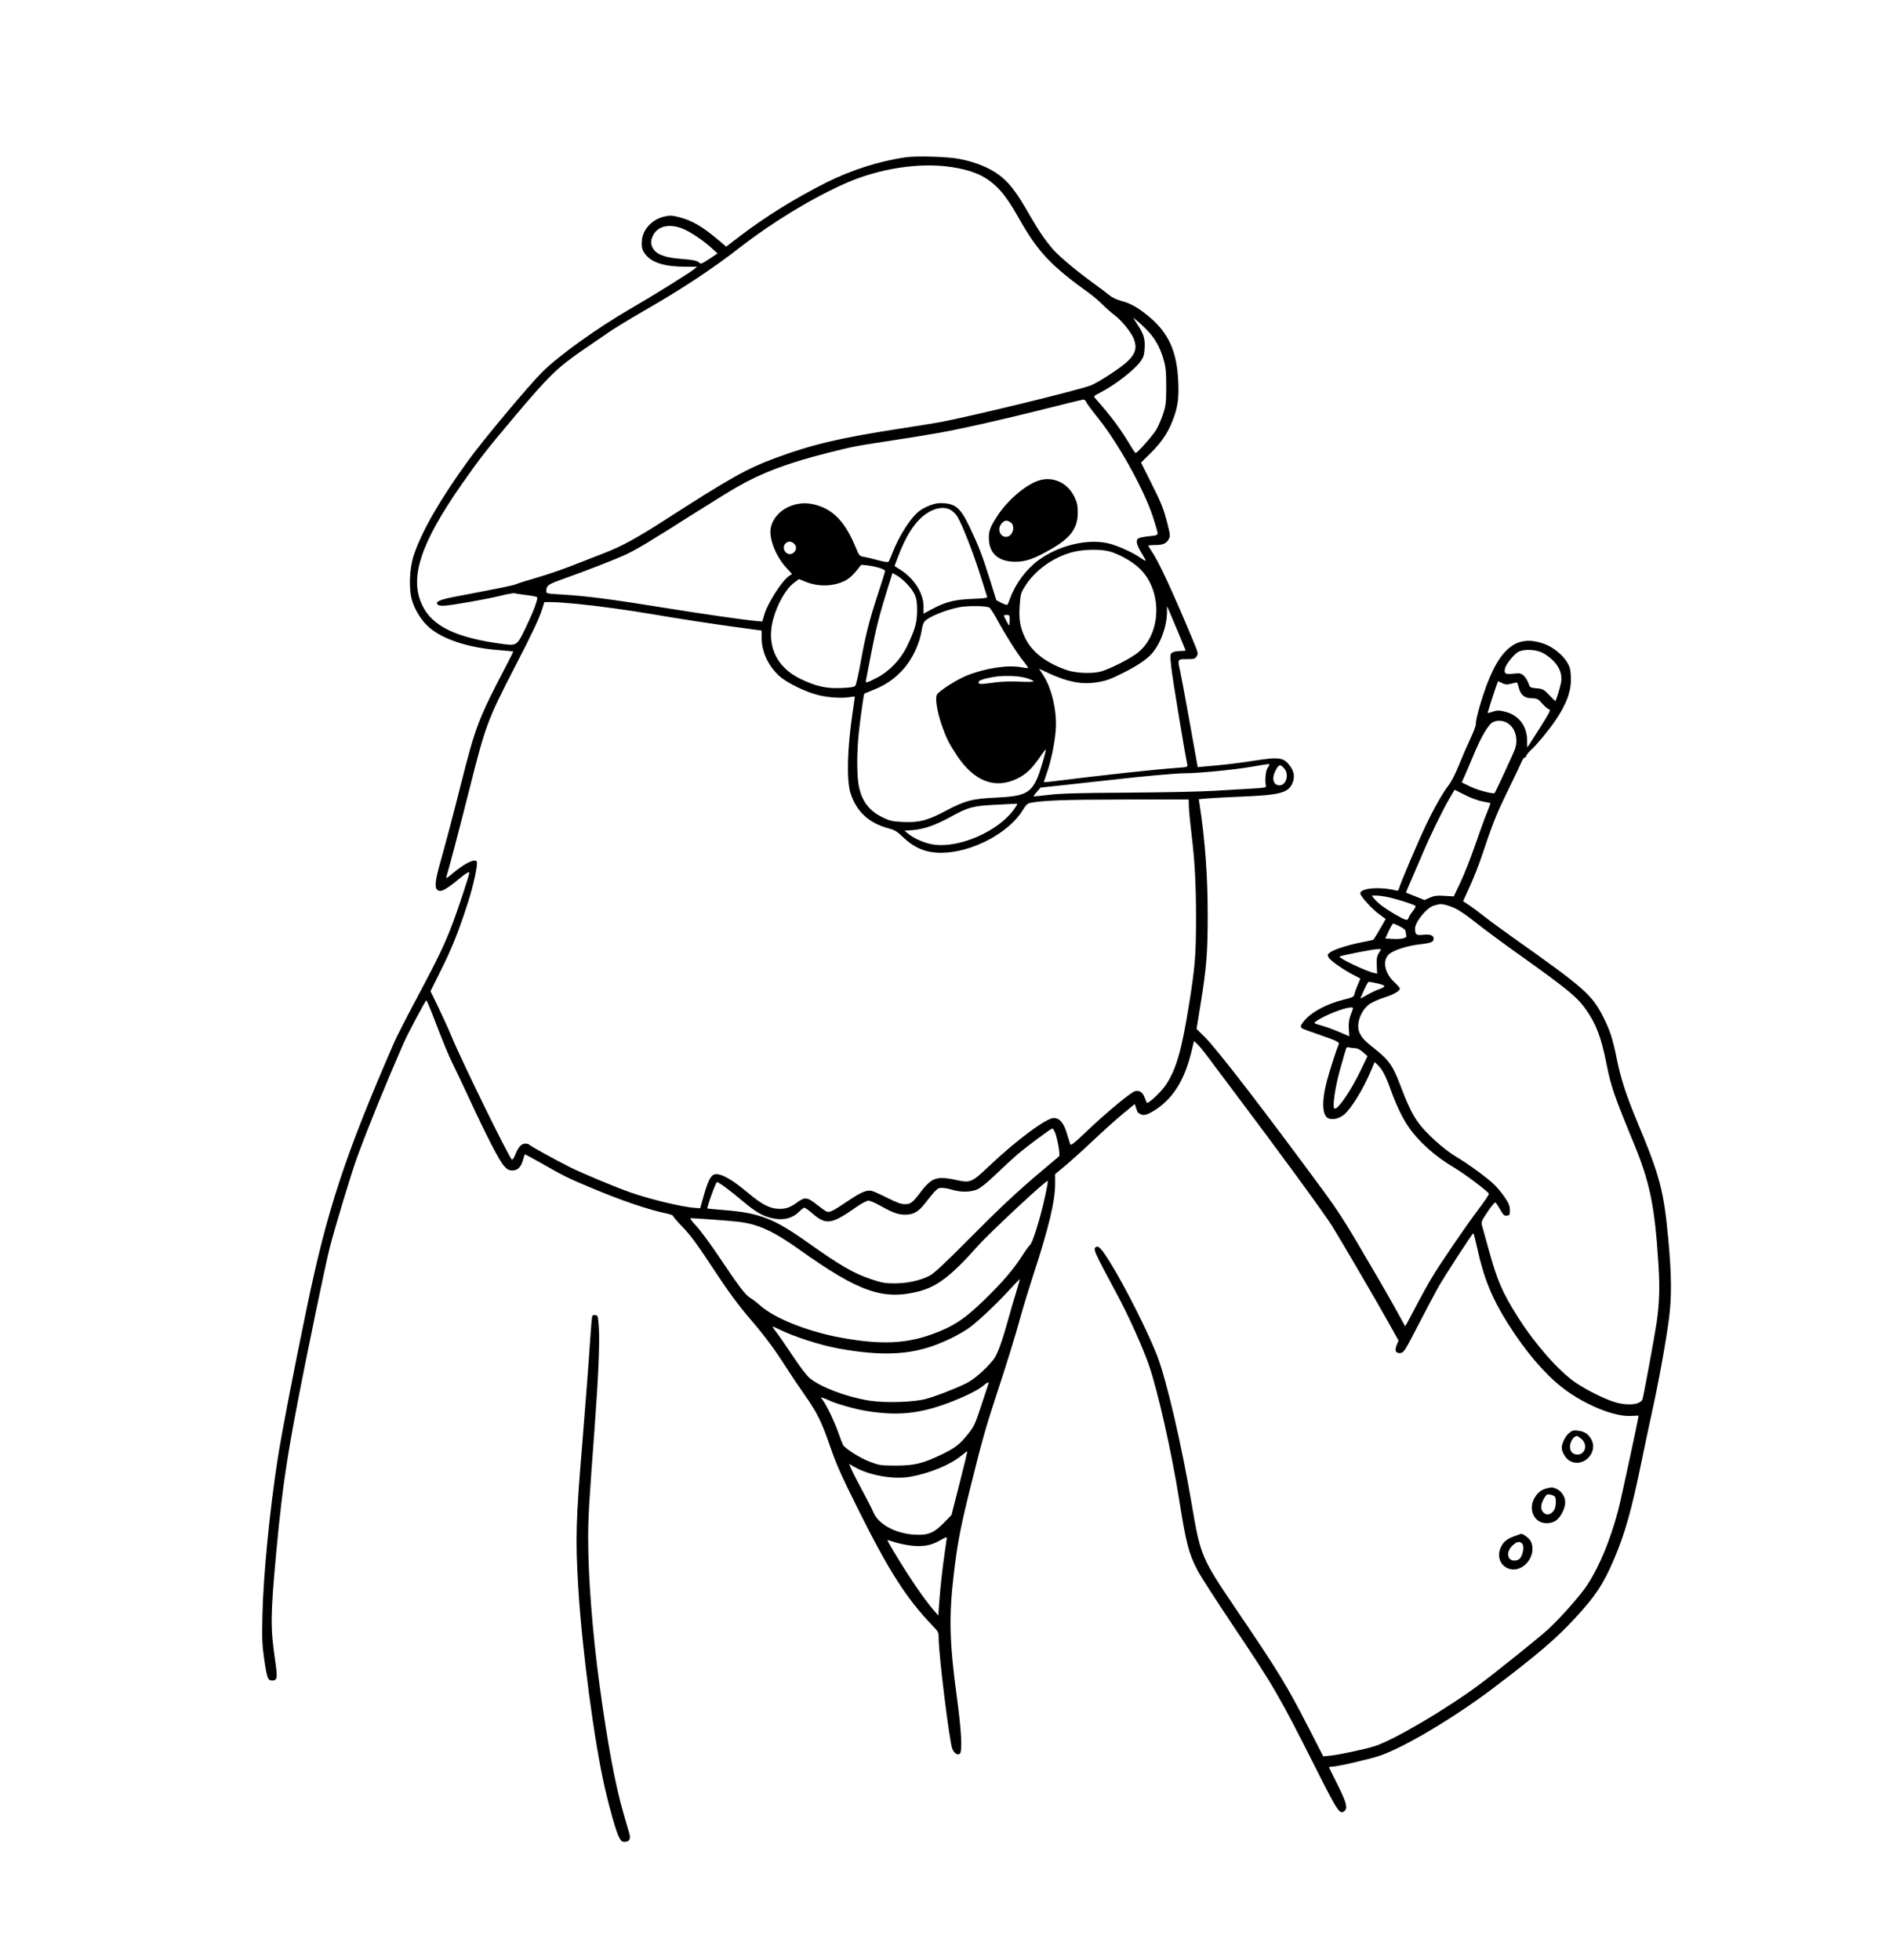 <svg id="svg" version="1.1" width="1622" height="1683" xmlns="http://www.w3.org/2000/svg"><path d="M778.000 135.021 C 755.781 138.102,731.050 145.928,709.797 156.602 C 682.481 170.321,657.294 185.975,634.514 203.392 L 623.528 211.791 618.684 207.646 C 603.395 194.562,594.385 189.249,582.517 186.321 C 576.996 184.958,575.065 184.891,570.541 185.903 C 560.275 188.201,552.122 196.672,551.229 205.970 C 550.624 212.261,551.365 215.092,554.630 218.972 C 560.341 225.759,571.140 228.974,588.434 229.036 L 598.500 229.072 595.793 231.286 C 591.722 234.616,560.686 253.911,542.001 264.728 C 512.879 281.588,480.295 304.922,465.693 319.375 C 454.346 330.606,414.753 377.926,402.184 395.279 C 377.814 428.923,362.418 455.636,355.374 476.500 C 351.528 487.890,350.831 505.794,353.847 515.722 C 356.448 524.287,362.187 533.278,368.589 538.821 C 380.205 548.878,401.785 556.024,426.755 558.082 C 434.315 558.705,440.597 559.301,440.717 559.407 C 440.836 559.513,438.469 564.302,435.458 570.050 C 410.848 617.024,408.307 623.632,395.864 673.000 C 389.224 699.350,382.582 724.491,377.444 742.725 C 373.845 755.501,373.177 761.777,375.200 763.800 C 378.088 766.688,381.973 764.750,395.302 753.777 C 400.509 749.490,403.000 748.098,403.000 749.476 C 403.000 751.137,393.288 780.700,389.195 791.500 C 381.853 810.871,376.374 822.362,358.393 856.108 C 349.422 872.942,340.538 890.267,338.650 894.608 C 296.346 991.869,280.982 1038.476,263.526 1122.500 C 251.960 1178.167,242.007 1229.760,238.475 1252.343 C 231.650 1295.991,226.093 1352.791,225.350 1386.500 C 224.891 1407.326,225.093 1412.386,226.880 1424.760 C 229.177 1440.661,230.015 1443.000,233.413 1443.000 C 238.209 1443.000,238.491 1441.178,236.166 1425.212 C 232.144 1397.590,232.249 1386.920,237.057 1334.500 C 243.161 1267.941,247.763 1239.906,271.361 1125.500 C 276.012 1102.950,281.235 1078.875,282.968 1072.000 C 287.307 1054.779,302.155 1005.760,306.896 993.000 C 317.449 964.599,330.534 932.477,346.207 896.500 C 349.945 887.920,365.273 859.025,366.095 859.010 C 366.422 859.005,368.635 864.063,371.013 870.250 C 381.152 896.633,385.112 906.266,388.978 913.956 C 391.234 918.442,397.358 931.361,402.588 942.665 C 417.548 974.996,428.705 996.668,432.626 1001.007 C 435.599 1004.298,436.885 1005.000,439.942 1005.000 C 444.532 1005.000,447.309 1002.266,449.085 996.000 C 449.787 993.525,450.464 991.353,450.591 991.173 C 450.717 990.993,457.499 994.647,465.660 999.293 C 484.695 1010.127,487.330 1011.432,506.266 1019.393 C 533.838 1030.986,556.104 1038.579,572.750 1042.066 C 575.638 1042.671,578.000 1043.615,578.000 1044.165 C 578.000 1044.715,581.806 1049.120,586.457 1053.956 C 592.535 1060.273,598.767 1068.621,608.606 1083.623 C 624.936 1108.525,633.284 1119.970,645.262 1133.883 C 656.357 1146.770,665.588 1159.220,674.638 1173.500 C 678.471 1179.550,685.569 1190.125,690.411 1197.000 C 701.714 1213.050,705.467 1220.625,712.994 1242.577 C 717.959 1257.057,722.439 1267.122,736.320 1294.973 C 763.296 1349.102,778.138 1372.357,800.750 1395.927 C 805.891 1401.285,806.001 1401.525,806.026 1407.450 C 806.086 1421.681,815.409 1496.727,817.744 1501.785 C 819.516 1505.622,821.979 1507.252,824.054 1505.960 C 826.463 1504.461,825.555 1486.216,821.640 1457.473 C 815.246 1410.536,814.678 1387.828,818.990 1351.500 C 822.169 1324.708,824.580 1312.095,833.062 1277.872 C 843.118 1237.301,846.282 1226.070,855.985 1196.500 C 866.049 1165.832,870.768 1150.527,876.493 1130.000 C 879.023 1120.925,883.973 1104.725,887.491 1094.000 C 900.489 1054.379,906.000 1031.322,906.000 1016.557 L 906.000 1008.215 914.750 1000.913 C 919.563 996.896,930.475 987.025,939.000 978.977 C 947.525 970.930,958.967 960.665,964.427 956.168 L 974.355 947.991 975.585 951.570 C 976.980 955.627,976.759 955.344,979.727 956.888 C 982.389 958.272,986.498 956.817,993.464 952.025 C 1007.969 942.045,1017.257 926.679,1022.985 903.185 L 1025.256 893.871 1028.224 896.685 C 1029.856 898.233,1033.511 902.648,1036.346 906.495 C 1039.181 910.342,1048.967 923.396,1058.093 935.503 C 1096.862 986.931,1137.017 1041.826,1143.677 1052.500 C 1151.211 1064.576,1181.448 1116.328,1191.760 1134.797 L 1200.859 1151.094 1199.385 1154.620 C 1197.288 1159.639,1198.338 1162.195,1202.335 1161.807 C 1205.386 1161.511,1205.939 1160.652,1217.668 1138.000 C 1224.360 1125.075,1231.968 1110.675,1234.575 1106.000 C 1239.863 1096.514,1264.184 1059.028,1265.061 1059.011 C 1265.370 1059.005,1266.879 1064.737,1268.415 1071.750 C 1274.031 1097.398,1280.928 1114.412,1294.482 1136.048 C 1309.735 1160.395,1327.104 1180.669,1342.925 1192.592 C 1361.227 1206.384,1386.037 1216.493,1399.964 1215.834 C 1403.836 1215.650,1407.003 1215.520,1407.002 1215.545 C 1406.872 1218.142,1391.923 1287.487,1389.565 1296.435 C 1382.679 1322.558,1373.405 1344.952,1362.738 1361.213 C 1356.942 1370.049,1339.550 1389.683,1328.934 1399.374 C 1321.242 1406.397,1283.396 1436.784,1269.942 1446.740 C 1241.266 1467.962,1197.044 1493.968,1180.500 1499.340 C 1172.817 1501.835,1150.281 1506.694,1142.869 1507.454 L 1136.238 1508.134 1124.057 1484.406 C 1104.697 1446.694,1098.087 1435.885,1060.375 1380.277 C 1031.914 1338.311,1030.689 1335.409,1023.523 1293.000 C 1014.809 1241.437,1001.771 1185.279,993.603 1164.130 C 985.824 1143.987,966.061 1104.711,953.611 1084.654 C 946.296 1072.869,943.667 1069.807,941.557 1070.617 C 938.093 1071.946,938.735 1073.435,959.188 1111.500 C 969.012 1129.783,981.109 1156.619,986.459 1172.000 C 994.078 1193.901,1006.142 1247.456,1012.476 1287.500 C 1018.449 1325.255,1020.607 1333.619,1028.145 1348.232 C 1030.491 1352.779,1043.715 1373.375,1057.532 1394.000 C 1094.492 1449.172,1097.732 1454.752,1130.406 1519.500 C 1148.798 1555.945,1150.438 1558.371,1154.440 1555.050 C 1157.389 1552.603,1156.155 1547.787,1148.789 1532.988 C 1144.822 1525.019,1141.410 1518.162,1141.205 1517.750 C 1141.001 1517.337,1142.146 1517.000,1143.750 1517.000 C 1147.937 1517.000,1176.191 1510.520,1184.746 1507.597 C 1205.737 1500.427,1248.563 1474.952,1281.500 1450.044 C 1319.990 1420.937,1336.162 1407.125,1352.464 1389.433 C 1370.142 1370.247,1376.647 1360.410,1385.829 1338.978 C 1395.210 1317.080,1400.995 1296.585,1409.391 1255.500 C 1411.864 1243.400,1415.917 1224.275,1418.398 1213.000 C 1424.415 1185.653,1430.482 1152.226,1433.099 1132.000 C 1435.498 1113.459,1435.329 1094.818,1432.483 1064.000 C 1428.679 1022.821,1425.281 1009.851,1406.540 965.000 C 1396.246 940.364,1391.756 926.578,1388.051 908.228 C 1384.810 892.181,1382.394 884.696,1377.001 873.987 C 1366.995 854.118,1361.187 848.971,1299.460 805.260 C 1290.087 798.623,1278.612 790.188,1273.960 786.516 C 1269.307 782.844,1263.427 778.491,1260.893 776.844 L 1256.286 773.849 1262.052 761.174 C 1265.224 754.203,1269.705 742.875,1272.010 736.000 C 1281.730 707.012,1284.702 699.504,1294.005 680.424 C 1299.389 669.382,1304.794 658.026,1306.015 655.188 C 1307.236 652.349,1308.599 650.252,1309.045 650.528 C 1309.491 650.804,1310.133 650.158,1310.471 649.092 C 1310.809 648.027,1312.806 645.601,1314.909 643.701 C 1319.599 639.464,1330.205 626.591,1335.672 618.500 C 1345.442 604.041,1349.386 592.838,1348.851 581.068 C 1348.556 574.581,1348.017 572.562,1345.489 568.473 C 1341.616 562.208,1333.698 555.779,1326.573 553.113 C 1300.605 543.397,1285.025 557.888,1271.033 604.770 C 1268.692 612.616,1267.013 619.942,1267.303 621.050 C 1267.624 622.277,1265.765 627.455,1262.552 634.283 C 1259.650 640.452,1255.116 650.892,1252.477 657.483 C 1249.723 664.359,1246.079 671.489,1243.926 674.213 C 1238.947 680.512,1231.227 694.114,1224.061 709.212 C 1217.287 723.486,1202.447 758.372,1201.436 762.399 C 1200.875 764.633,1200.323 765.047,1198.514 764.593 C 1184.894 761.174,1168.000 762.574,1168.000 767.121 C 1168.000 769.315,1177.800 780.278,1183.508 784.468 L 1189.830 789.109 1186.606 794.805 C 1184.007 799.398,1181.017 804.376,1179.379 806.840 C 1179.255 807.027,1174.757 808.032,1169.383 809.072 C 1157.679 811.339,1144.882 815.465,1141.789 817.969 C 1139.795 819.585,1139.690 820.053,1140.844 822.209 C 1142.266 824.865,1154.464 833.347,1162.750 837.440 C 1165.638 838.867,1168.000 840.194,1168.000 840.390 C 1168.000 840.586,1167.024 842.940,1165.832 845.623 C 1164.639 848.305,1163.397 851.784,1163.071 853.354 C 1162.516 856.026,1161.869 856.361,1152.989 858.580 C 1140.570 861.683,1128.103 867.992,1121.863 874.331 C 1119.188 877.048,1117.000 880.062,1117.000 881.029 C 1117.000 883.017,1116.639 882.843,1131.500 888.027 C 1148.552 893.974,1150.294 894.826,1149.443 896.800 C 1147.458 901.405,1141.610 919.567,1139.397 928.000 C 1134.501 946.651,1135.289 959.031,1141.471 960.582 C 1145.244 961.529,1149.856 960.347,1153.635 957.465 C 1159.808 952.757,1170.652 935.150,1177.500 918.719 L 1180.326 911.938 1183.256 914.719 C 1186.882 918.160,1190.195 924.559,1194.147 935.756 C 1198.398 947.801,1204.034 959.687,1208.872 966.811 C 1217.953 980.184,1231.983 992.805,1248.715 1002.652 C 1257.051 1007.558,1276.934 1022.466,1278.482 1024.971 C 1278.780 1025.454,1274.820 1031.396,1269.680 1038.175 C 1258.858 1052.450,1237.825 1083.225,1229.478 1097.000 C 1226.312 1102.225,1219.908 1113.836,1215.247 1122.803 C 1210.586 1131.770,1206.659 1138.970,1206.520 1138.803 C 1206.382 1138.636,1203.210 1132.875,1199.473 1126.000 C 1195.735 1119.125,1188.306 1106.075,1182.963 1097.000 C 1177.621 1087.925,1169.302 1073.750,1164.477 1065.500 C 1155.226 1049.681,1147.235 1037.407,1138.114 1025.000 C 1085.752 953.781,1044.922 900.767,1034.527 890.500 L 1027.439 883.500 1031.171 860.500 C 1035.959 830.986,1037.002 817.552,1036.990 785.550 C 1036.977 752.203,1034.724 721.256,1030.132 691.364 L 1029.343 686.228 1036.921 685.570 C 1041.090 685.207,1054.625 684.495,1067.000 683.985 C 1098.294 682.698,1105.764 680.801,1109.418 673.216 C 1111.921 668.021,1111.446 662.916,1108.020 658.186 C 1102.218 650.177,1099.003 649.713,1075.130 653.441 C 1066.534 654.783,1054.100 656.368,1047.500 656.962 C 1040.900 657.556,1033.906 658.203,1031.958 658.398 L 1028.416 658.754 1021.594 620.627 C 1017.842 599.657,1014.155 579.800,1013.401 576.500 C 1010.979 565.904,1010.928 566.000,1018.977 566.000 C 1025.237 566.000,1026.115 565.754,1027.526 563.601 C 1029.017 561.325,1028.834 560.569,1023.943 548.851 C 1006.754 507.671,994.839 482.011,988.871 473.320 C 987.292 471.021,986.000 468.883,986.000 468.570 C 986.000 468.256,988.446 468.000,991.435 468.000 C 998.539 468.000,1001.555 466.760,1003.472 463.054 C 1004.937 460.221,1004.873 459.360,1002.498 449.990 C 999.136 436.731,997.430 432.467,987.840 413.361 L 979.740 397.221 987.790 389.267 C 997.233 379.938,1002.807 371.725,1006.876 361.144 C 1011.359 349.488,1012.333 342.773,1011.722 327.749 C 1010.677 302.056,1003.553 286.115,986.852 272.096 C 977.677 264.395,970.659 260.370,963.000 258.418 C 958.623 257.302,955.030 255.556,952.000 253.073 C 949.525 251.045,944.125 246.968,940.000 244.013 C 925.940 233.940,909.510 220.254,904.361 214.327 C 897.188 206.072,891.495 197.645,882.669 182.219 C 874.025 167.113,868.112 159.029,861.358 153.083 C 852.410 145.208,839.741 139.597,823.850 136.474 C 814.082 134.553,787.452 133.710,778.000 135.021 M817.176 143.470 C 834.131 146.026,845.195 150.670,854.421 159.102 C 861.378 165.460,866.474 172.605,875.896 189.213 C 891.274 216.320,903.066 228.730,935.500 251.938 C 938.800 254.299,943.759 258.542,946.520 261.366 C 949.281 264.190,954.100 268.424,957.229 270.776 C 963.266 275.315,971.696 285.810,973.665 291.237 C 976.489 299.025,974.913 304.060,967.517 310.877 C 961.477 316.445,943.331 328.233,936.700 330.898 C 926.893 334.838,834.018 357.485,807.000 362.525 C 802.875 363.294,787.575 365.763,773.000 368.011 C 721.345 375.978,697.198 381.667,666.000 393.220 C 641.428 402.320,627.170 410.306,571.322 446.254 C 546.642 462.140,533.734 469.175,518.500 475.043 C 512.450 477.373,500.300 482.113,491.500 485.575 C 482.700 489.038,468.975 493.735,461.000 496.013 C 453.025 498.290,445.150 500.754,443.500 501.487 C 440.806 502.684,432.624 504.370,390.108 512.488 C 377.495 514.897,373.409 516.809,375.789 519.189 C 376.450 519.850,378.906 520.279,381.246 520.141 C 388.357 519.724,418.850 514.327,429.838 511.541 C 435.523 510.100,440.923 509.146,441.838 509.422 C 442.752 509.698,447.301 510.389,451.947 510.958 C 456.592 511.528,460.726 512.332,461.133 512.747 C 462.280 513.914,458.465 524.198,451.488 538.749 C 443.952 554.467,443.768 554.599,431.610 552.971 C 391.688 547.627,371.472 537.946,362.689 519.968 C 351.174 496.397,360.939 466.556,397.035 415.000 C 412.179 393.371,418.297 385.553,442.819 356.500 C 471.861 322.091,479.001 315.218,502.000 299.532 C 508.325 295.218,517.550 288.884,522.500 285.456 C 527.450 282.027,540.500 274.053,551.500 267.735 C 585.626 248.134,610.780 231.548,635.857 212.111 C 664.004 190.295,697.690 169.863,726.196 157.318 C 755.230 144.540,789.584 139.311,817.176 143.470 M585.516 196.092 C 591.995 198.516,603.181 205.907,610.817 212.810 L 616.135 217.617 609.029 222.342 C 602.819 226.472,601.741 226.884,600.472 225.615 C 598.608 223.751,595.847 223.198,582.970 222.108 C 570.708 221.070,563.836 218.418,560.889 213.586 C 558.573 209.787,558.508 206.839,560.643 202.340 C 564.459 194.299,574.190 191.854,585.516 196.092 M986.339 284.999 C 992.534 291.691,996.859 299.996,999.620 310.500 C 1001.035 315.885,1001.443 320.961,1001.388 332.500 C 1001.324 345.933,1001.040 348.336,998.668 355.500 C 997.211 359.900,994.644 365.883,992.963 368.796 C 990.160 373.654,976.597 389.000,975.107 389.000 C 974.755 389.000,972.936 386.413,971.064 383.250 C 962.264 368.381,954.494 357.919,940.294 341.815 C 938.941 340.281,939.284 339.890,944.154 337.422 C 957.035 330.895,974.188 317.654,979.436 310.187 C 981.906 306.672,982.508 304.695,982.827 299.048 C 983.291 290.849,982.203 287.171,976.879 278.935 L 972.867 272.726 976.821 275.858 C 978.996 277.581,983.279 281.694,986.339 284.999 M932.466 344.892 C 932.796 345.933,937.505 352.310,942.931 359.063 C 960.255 380.629,982.236 420.232,989.995 443.863 C 992.198 450.571,994.000 456.887,994.000 457.900 C 994.000 459.453,992.869 459.853,986.781 460.453 C 982.810 460.844,978.760 461.593,977.781 462.117 C 974.976 463.619,975.670 467.426,980.057 474.592 C 982.288 478.238,983.965 481.369,983.783 481.550 C 983.602 481.731,981.439 480.499,978.977 478.810 C 971.718 473.834,958.493 467.998,950.728 466.344 C 932.722 462.510,908.352 468.639,891.349 481.278 C 881.113 488.886,871.769 501.491,867.463 513.500 C 866.476 516.250,865.377 518.844,865.020 519.265 C 864.663 519.685,862.375 518.976,859.935 517.687 L 855.500 515.345 849.897 497.423 C 843.610 477.310,840.398 468.984,832.582 452.539 C 824.455 435.440,820.152 432.000,806.895 432.000 C 802.721 432.000,795.094 434.840,790.168 438.228 C 782.612 443.427,772.092 459.647,765.996 475.500 C 764.727 478.800,763.334 481.901,762.902 482.392 C 762.451 482.904,758.793 482.372,754.308 481.141 C 750.014 479.963,744.553 478.661,742.173 478.249 C 737.873 477.505,737.826 477.450,734.509 469.450 C 725.289 447.211,714.514 436.448,697.907 432.887 C 681.860 429.445,665.196 438.617,661.934 452.687 C 659.850 461.674,665.781 477.223,675.241 487.574 L 680.099 492.889 677.667 494.482 C 671.587 498.467,659.255 517.620,656.357 527.583 L 654.587 533.667 649.544 533.261 C 640.645 532.545,602.398 527.049,571.000 521.974 C 523.943 514.368,503.172 511.703,480.750 510.393 C 469.661 509.745,469.004 509.588,469.070 507.603 C 469.234 502.718,470.486 501.779,482.560 497.495 C 502.837 490.300,528.658 480.257,537.278 476.212 C 546.745 471.770,558.015 464.996,595.000 441.518 C 609.575 432.265,626.815 421.644,633.310 417.916 C 654.013 406.032,676.929 397.397,709.593 389.172 C 732.642 383.368,733.794 383.140,761.000 378.984 C 802.618 372.627,813.122 370.725,841.500 364.406 C 857.450 360.854,883.550 354.634,899.500 350.583 C 915.450 346.532,929.257 343.168,930.183 343.108 C 931.108 343.049,932.135 343.851,932.466 344.892 M892.842 412.351 C 881.550 415.485,865.384 429.122,856.191 443.269 C 849.922 452.917,848.662 456.652,849.195 464.016 C 850.059 475.965,857.966 482.346,871.934 482.369 C 880.955 482.384,888.313 479.745,903.000 471.227 C 919.534 461.637,925.553 453.257,925.430 440.000 C 925.375 433.991,924.820 431.371,922.640 426.818 C 916.919 414.870,904.861 409.016,892.842 412.351 M816.582 438.050 C 818.406 439.178,820.785 441.541,821.869 443.300 C 826.591 450.971,836.421 476.465,843.459 499.292 C 845.459 505.778,847.324 511.681,847.604 512.410 C 848.005 513.454,845.292 513.845,834.806 514.252 C 819.603 514.842,811.968 516.784,800.250 523.044 L 793.000 526.917 792.999 520.709 C 792.998 509.537,785.061 496.903,773.295 489.341 L 768.091 485.997 770.620 479.248 C 778.004 459.548,785.675 447.760,795.514 440.990 C 803.009 435.834,811.155 434.697,816.582 438.050 M867.777 448.557 C 872.357 451.764,869.426 461.000,863.829 461.000 C 858.341 461.000,856.057 453.697,860.174 449.314 C 862.719 446.605,864.709 446.407,867.777 448.557 M682.051 467.051 C 684.317 469.317,683.959 472.588,681.208 474.750 C 676.219 478.672,670.060 471.083,674.571 466.571 C 676.726 464.417,679.602 464.602,682.051 467.051 M953.068 473.596 C 961.427 476.053,971.765 481.888,978.023 487.682 C 998.999 507.102,997.514 546.164,975.207 561.760 C 967.681 567.023,952.827 574.413,945.489 576.546 C 938.358 578.619,924.154 578.126,916.500 575.540 C 898.580 569.486,886.207 560.059,880.344 547.994 C 875.864 538.775,874.705 531.910,875.567 519.717 C 876.243 510.152,876.537 509.108,880.168 503.355 C 888.887 489.541,904.432 478.413,921.111 474.045 C 930.508 471.584,945.505 471.374,953.068 473.596 M754.750 487.518 C 757.638 488.376,760.000 489.593,760.000 490.223 C 760.000 490.853,757.298 499.569,753.997 509.591 C 746.499 532.350,743.172 545.492,738.959 569.000 C 737.135 579.175,735.066 588.141,734.362 588.924 C 733.459 589.928,729.893 590.478,722.256 590.793 C 709.440 591.321,700.531 589.322,687.324 582.956 C 666.483 572.909,657.795 553.884,663.895 531.649 C 667.577 518.229,674.971 505.401,682.006 500.227 L 686.058 497.247 691.774 499.570 C 702.852 504.072,715.826 503.657,726.000 498.474 C 728.610 497.144,732.390 493.821,735.000 490.563 L 739.500 484.945 744.500 485.452 C 747.250 485.731,751.862 486.661,754.750 487.518 M778.482 501.084 C 785.935 509.052,787.499 513.043,787.464 524.000 C 787.430 534.608,785.842 540.305,778.878 554.805 C 773.387 566.239,763.765 576.339,753.055 581.910 C 744.289 586.471,743.022 586.783,743.557 584.250 C 743.761 583.288,745.734 573.050,747.941 561.500 C 752.085 539.820,755.077 528.013,762.186 505.276 L 766.321 492.053 770.235 494.252 C 772.388 495.462,776.099 498.537,778.482 501.084 M495.200 518.515 C 512.771 520.202,539.195 523.822,561.000 527.528 C 584.812 531.576,611.220 535.633,633.250 538.628 L 654.000 541.448 654.000 547.635 C 654.000 559.729,659.657 571.910,669.299 580.579 C 675.925 586.536,692.157 594.393,703.242 597.009 C 712.088 599.096,723.663 599.717,730.347 598.463 C 732.356 598.086,734.000 598.008,734.000 598.289 C 734.000 598.571,733.117 604.808,732.037 612.151 C 727.456 643.304,726.808 670.318,730.378 681.310 C 735.522 697.148,746.354 706.992,763.570 711.476 C 768.215 712.686,770.453 714.079,775.418 718.846 C 785.215 728.254,795.443 732.407,808.500 732.280 C 834.749 732.026,866.700 715.076,878.500 695.146 C 880.496 691.775,882.336 689.902,884.000 689.549 C 894.629 687.295,914.223 686.566,965.076 686.534 L 1020.653 686.500 1020.828 692.799 C 1020.924 696.264,1021.895 706.389,1022.985 715.299 C 1025.918 739.270,1026.968 758.400,1026.976 788.000 C 1026.984 819.820,1026.169 829.987,1021.033 862.100 C 1014.698 901.712,1010.058 917.931,1001.226 931.345 C 997.512 936.987,987.117 946.997,984.969 946.999 C 984.677 947.000,983.777 945.098,982.969 942.774 C 981.225 937.757,977.971 935.680,974.137 937.138 C 970.072 938.684,948.962 956.271,933.645 970.874 C 921.840 982.128,919.490 983.965,918.923 982.383 C 918.553 981.347,917.238 977.148,916.003 973.051 C 913.304 964.102,909.791 960.000,904.826 960.000 C 898.403 960.000,872.567 979.200,849.324 1001.247 C 834.507 1015.301,833.177 1015.884,821.726 1013.354 C 809.646 1010.685,804.192 1010.900,799.379 1014.236 C 797.208 1015.741,793.676 1019.341,791.531 1022.236 C 783.934 1032.487,782.083 1034.000,777.142 1034.000 C 773.732 1034.000,770.174 1032.737,762.088 1028.654 C 756.265 1025.713,750.217 1022.993,748.649 1022.610 C 744.335 1021.553,739.497 1023.559,728.500 1030.963 C 714.872 1040.138,712.235 1041.428,709.576 1040.217 C 708.396 1039.679,704.560 1036.935,701.051 1034.119 C 693.582 1028.125,691.009 1027.762,685.304 1031.895 C 678.495 1036.827,675.404 1038.000,669.209 1038.000 C 661.503 1038.000,654.345 1034.408,643.000 1024.848 C 628.269 1012.435,618.690 1007.108,613.459 1008.421 C 610.265 1009.223,607.745 1014.294,604.132 1027.190 L 601.243 1037.500 596.372 1037.157 C 585.709 1036.406,557.888 1029.712,541.421 1023.935 C 528.579 1019.429,500.002 1007.503,489.500 1002.267 C 477.070 996.070,455.047 983.884,454.408 982.851 C 454.119 982.383,452.591 982.000,451.014 982.000 C 447.629 982.000,444.922 985.018,442.412 991.592 C 441.472 994.053,440.207 995.922,439.601 995.743 C 437.620 995.161,396.695 911.680,387.518 889.500 C 385.014 883.450,379.975 872.338,376.319 864.808 L 369.672 851.115 378.763 832.808 C 388.426 813.350,393.689 800.129,401.865 774.780 C 406.592 760.126,410.557 741.710,409.391 739.824 C 407.631 736.975,399.129 741.197,388.155 750.369 C 383.071 754.619,382.617 754.756,383.603 751.750 C 385.436 746.158,394.831 710.393,403.107 677.504 C 416.812 623.044,418.663 618.055,441.780 573.270 C 457.566 542.689,463.012 531.134,465.594 522.750 L 467.365 517.000 473.433 517.003 C 476.770 517.005,486.565 517.685,495.200 518.515 M849.210 521.518 C 850.150 521.884,853.176 526.406,855.933 531.566 C 862.613 544.067,873.451 561.245,878.818 567.836 C 881.207 570.770,882.977 573.356,882.750 573.583 C 882.524 573.809,879.675 573.498,876.419 572.890 C 865.205 570.798,845.795 573.812,830.153 580.075 C 821.685 583.466,806.697 592.983,804.545 596.335 C 802.708 599.197,804.576 611.014,808.766 623.035 C 812.477 633.685,814.831 638.386,821.524 648.521 C 836.350 670.968,854.353 677.892,873.530 668.525 C 880.890 664.930,886.032 660.103,892.371 650.837 C 895.467 646.312,897.999 643.035,897.997 643.555 C 897.991 645.981,892.878 663.218,890.726 668.067 C 884.865 681.274,879.509 683.770,854.522 684.938 C 834.659 685.867,828.470 687.528,811.691 696.435 C 796.636 704.428,789.325 706.353,776.100 705.808 C 766.756 705.423,764.537 704.972,758.816 702.295 C 746.560 696.559,740.295 688.598,737.440 675.131 C 735.608 666.487,735.624 645.041,737.474 628.480 C 739.049 614.386,741.697 595.915,742.192 595.564 C 742.362 595.444,745.961 593.960,750.191 592.266 C 760.373 588.188,767.567 583.287,774.941 575.404 C 783.170 566.607,789.764 552.712,791.533 540.439 C 791.924 537.722,792.977 534.664,793.872 533.642 C 797.372 529.647,811.541 523.810,823.500 521.437 C 830.327 520.082,845.641 520.130,849.210 521.518 M1011.588 542.824 C 1015.115 551.252,1018.000 558.339,1018.000 558.574 C 1018.000 558.808,1015.836 559.000,1013.191 559.000 C 1010.546 559.000,1007.526 559.626,1006.479 560.392 C 1004.677 561.710,1004.638 562.389,1005.745 573.142 C 1006.663 582.059,1017.331 646.785,1019.500 656.604 C 1019.940 658.596,1019.448 658.743,1010.232 659.384 C 991.942 660.656,946.091 665.641,904.019 670.930 C 899.904 671.448,896.445 671.778,896.331 671.664 C 896.218 671.551,897.434 667.757,899.035 663.234 C 902.443 653.603,905.526 638.790,906.471 627.500 C 907.810 611.518,903.370 591.525,895.925 580.005 L 892.183 574.215 900.341 578.010 C 916.331 585.446,928.204 587.815,940.642 586.051 C 949.099 584.851,953.149 583.456,963.986 578.007 C 976.591 571.670,984.507 566.367,989.021 561.238 C 996.460 552.787,1001.906 538.028,1002.024 526.000 L 1002.078 520.500 1003.627 524.000 C 1004.479 525.925,1008.061 534.396,1011.588 542.824 M867.000 532.500 C 867.000 534.975,866.784 537.000,866.520 537.000 C 866.019 537.000,862.000 529.479,862.000 528.540 C 862.000 528.243,863.125 528.000,864.500 528.000 C 866.796 528.000,867.000 528.367,867.000 532.500 M1322.357 559.606 C 1325.072 560.531,1329.390 563.331,1332.537 566.208 C 1338.780 571.914,1341.616 578.879,1340.473 585.696 C 1339.782 589.812,1336.057 602.000,1335.489 602.000 C 1335.298 602.000,1332.896 599.646,1330.151 596.768 C 1325.497 591.889,1324.775 591.502,1319.426 591.018 C 1313.775 590.508,1313.672 590.442,1312.342 586.500 C 1311.600 584.300,1309.793 581.443,1308.326 580.152 C 1305.908 578.022,1305.070 577.867,1299.329 578.481 C 1292.404 579.223,1291.185 578.382,1292.367 573.675 C 1293.219 570.277,1299.723 562.140,1303.356 559.924 C 1307.299 557.520,1315.818 557.378,1322.357 559.606 M882.205 582.500 C 885.343 583.510,887.693 584.688,887.427 585.118 C 887.162 585.547,881.670 585.641,875.222 585.326 C 868.100 584.978,859.968 585.238,854.500 585.989 C 842.354 587.657,840.762 587.694,840.287 586.318 C 839.678 584.554,842.966 583.174,851.678 581.537 C 861.511 579.690,874.779 580.109,882.205 582.500 M1289.907 586.603 C 1292.552 587.923,1293.897 588.011,1297.503 587.103 C 1299.914 586.497,1302.130 586.000,1302.428 586.000 C 1302.727 586.000,1303.472 587.988,1304.084 590.418 C 1305.687 596.784,1308.959 599.479,1315.197 599.569 C 1319.890 599.637,1320.521 599.960,1324.368 604.263 C 1326.641 606.804,1329.310 609.022,1330.300 609.192 C 1331.772 609.444,1330.250 612.410,1321.934 625.500 C 1316.344 634.300,1311.653 641.631,1311.510 641.792 C 1311.367 641.952,1311.250 639.219,1311.250 635.718 C 1311.250 624.031,1304.562 614.729,1293.878 611.556 C 1287.617 609.697,1285.661 609.673,1280.838 611.396 C 1278.354 612.283,1277.284 612.349,1277.510 611.602 C 1281.797 597.437,1285.986 585.000,1286.468 585.000 C 1286.592 585.000,1288.139 585.722,1289.907 586.603 M1295.001 621.250 C 1301.285 625.540,1303.705 634.537,1300.878 643.101 C 1299.845 646.227,1284.228 679.959,1283.367 680.922 C 1282.328 682.084,1268.631 678.462,1262.304 675.352 L 1255.107 671.815 1257.660 666.157 C 1259.064 663.046,1262.446 655.124,1265.174 648.553 C 1270.616 635.447,1275.765 625.997,1279.776 621.750 C 1283.198 618.128,1290.094 617.901,1295.001 621.250 M1090.000 656.535 C 1090.000 656.830,1089.227 658.250,1088.282 659.692 C 1086.648 662.186,1085.914 671.272,1087.046 674.993 C 1087.426 676.243,1085.299 676.603,1074.000 677.199 C 1066.575 677.591,1051.950 678.448,1041.500 679.102 C 1031.050 679.757,997.975 680.438,968.000 680.616 C 926.209 680.863,910.497 681.305,900.624 682.510 C 893.543 683.375,887.622 683.951,887.467 683.791 C 887.313 683.631,888.607 681.873,890.343 679.884 L 893.500 676.269 918.500 673.587 C 932.250 672.113,949.125 670.256,956.000 669.462 C 980.690 666.609,1009.784 664.000,1016.898 664.000 C 1028.477 664.000,1059.250 661.044,1073.965 658.518 C 1089.312 655.883,1090.000 655.798,1090.000 656.535 M1102.548 659.646 C 1107.601 665.099,1104.062 675.499,1097.575 674.259 C 1092.615 673.311,1091.911 666.964,1096.019 660.210 C 1098.389 656.312,1099.378 656.226,1102.548 659.646 M1273.000 688.182 C 1276.575 688.845,1279.633 689.471,1279.795 689.573 C 1279.958 689.674,1278.545 693.524,1276.655 698.129 C 1274.766 702.733,1270.197 715.275,1266.503 726.000 C 1262.809 736.725,1257.200 750.942,1254.037 757.593 L 1248.288 769.686 1240.307 769.224 C 1233.771 768.846,1231.496 769.129,1227.734 770.793 L 1223.142 772.825 1215.321 769.688 C 1211.019 767.963,1207.397 766.511,1207.270 766.463 C 1207.144 766.414,1209.020 761.903,1211.438 756.437 C 1213.856 750.972,1218.374 740.471,1221.477 733.103 C 1228.027 717.549,1238.719 695.628,1244.788 685.311 L 1249.016 678.123 1257.758 682.550 C 1262.742 685.074,1269.294 687.495,1273.000 688.182 M871.105 694.348 C 857.884 713.564,823.717 728.647,801.302 725.162 C 793.845 724.002,784.967 720.142,779.578 715.715 L 776.657 713.315 784.078 712.740 C 793.222 712.033,803.489 708.433,816.000 701.546 C 831.412 693.063,835.532 691.951,855.000 691.018 C 862.975 690.636,870.534 690.251,871.798 690.162 C 874.076 690.001,874.070 690.038,871.105 694.348 M1192.688 770.542 C 1201.242 772.477,1214.818 776.897,1215.475 777.960 C 1215.748 778.401,1214.645 780.430,1213.025 782.469 C 1211.405 784.507,1209.806 787.036,1209.472 788.088 C 1208.604 790.824,1207.395 790.538,1198.551 785.498 C 1189.544 780.365,1182.905 775.420,1179.913 771.617 L 1177.855 769.000 1181.865 769.000 C 1184.071 769.000,1188.941 769.694,1192.688 770.542 M1249.500 779.984 C 1252.800 781.520,1260.675 786.936,1267.000 792.018 C 1273.325 797.101,1290.200 809.593,1304.500 819.778 C 1345.658 849.091,1353.964 855.898,1361.564 866.542 C 1370.504 879.061,1374.921 890.733,1379.528 914.000 C 1383.274 932.925,1385.857 940.413,1402.983 982.000 C 1416.791 1015.531,1420.902 1035.807,1424.068 1086.000 C 1425.307 1105.645,1424.871 1118.951,1422.429 1136.000 C 1420.995 1146.018,1411.477 1197.570,1410.381 1201.261 C 1408.925 1206.163,1397.758 1207.391,1386.355 1203.903 C 1377.372 1201.155,1361.712 1193.303,1352.465 1186.910 C 1338.151 1177.016,1317.899 1153.952,1303.369 1131.000 C 1290.153 1110.123,1285.647 1099.741,1278.415 1073.500 C 1275.838 1064.150,1273.254 1054.840,1272.674 1052.811 C 1271.663 1049.273,1271.855 1048.767,1277.342 1040.522 C 1280.490 1035.792,1283.517 1032.202,1284.070 1032.544 C 1284.624 1032.885,1286.466 1035.627,1288.164 1038.637 C 1290.817 1043.338,1291.622 1044.066,1293.876 1043.804 C 1296.283 1043.525,1296.496 1043.128,1296.452 1038.993 C 1296.414 1035.369,1295.555 1033.234,1292.063 1028.093 C 1289.675 1024.576,1285.646 1019.698,1283.111 1017.251 C 1276.777 1011.140,1261.022 999.617,1249.956 993.000 C 1239.411 986.695,1224.116 972.824,1217.526 963.588 C 1212.561 956.631,1208.233 947.531,1202.026 931.000 C 1196.243 915.601,1192.550 910.276,1181.570 901.509 C 1171.367 893.363,1169.962 891.921,1167.509 887.084 C 1164.049 880.260,1168.042 868.116,1175.619 862.417 C 1177.884 860.713,1183.734 858.064,1188.619 856.531 C 1196.857 853.945,1202.000 850.945,1202.000 848.728 C 1202.000 848.220,1199.775 845.711,1197.056 843.152 C 1187.981 834.612,1186.666 822.825,1194.269 818.155 C 1199.555 814.908,1209.742 811.933,1219.420 810.812 C 1229.050 809.696,1231.000 808.871,1231.000 805.913 C 1231.000 803.130,1227.845 801.994,1222.028 802.683 C 1216.150 803.379,1215.041 802.551,1215.015 797.446 C 1214.985 791.493,1225.593 778.792,1231.725 777.438 C 1233.251 777.101,1234.950 776.676,1235.500 776.494 C 1237.635 775.786,1243.763 777.314,1249.500 779.984 M1202.033 795.517 C 1205.365 797.205,1207.000 798.660,1207.000 799.935 C 1207.000 800.981,1207.253 802.495,1207.561 803.299 C 1208.384 805.444,1203.664 806.630,1195.987 806.208 L 1189.474 805.850 1192.475 799.425 C 1194.126 795.891,1195.834 793.000,1196.271 793.000 C 1196.709 793.000,1199.302 794.133,1202.033 795.517 M1183.883 818.473 C 1182.222 821.289,1181.897 823.283,1182.167 829.000 L 1182.500 836.054 1179.632 835.421 C 1172.749 833.904,1149.092 822.575,1150.294 821.372 C 1151.138 820.529,1178.505 815.116,1182.216 815.058 L 1185.933 815.000 1183.883 818.473 M1182.425 844.320 C 1185.684 844.997,1188.520 846.059,1188.726 846.679 C 1188.933 847.298,1186.887 848.541,1184.180 849.440 C 1181.472 850.340,1176.691 852.620,1173.555 854.509 C 1170.418 856.398,1167.998 857.594,1168.176 857.167 C 1172.196 847.535,1174.512 843.008,1175.400 843.044 C 1176.005 843.068,1179.166 843.642,1182.425 844.320 M1161.501 866.750 C 1158.527 874.052,1157.810 877.667,1158.180 883.482 L 1158.585 889.854 1155.043 888.314 C 1145.267 884.066,1139.936 882.059,1134.120 880.440 C 1128.260 878.808,1127.893 878.548,1129.620 877.250 C 1136.092 872.384,1153.793 865.255,1159.857 865.071 C 1161.718 865.015,1162.064 865.368,1161.501 866.750 M1163.500 900.028 C 1165.440 900.064,1167.868 901.291,1170.369 903.501 L 1174.238 906.918 1168.274 919.256 C 1159.944 936.488,1149.439 952.000,1146.099 952.000 C 1143.433 952.000,1146.602 931.433,1152.025 913.541 C 1153.032 910.219,1154.368 905.543,1154.994 903.150 C 1155.981 899.372,1156.417 898.878,1158.315 899.387 C 1159.517 899.709,1161.850 899.998,1163.500 900.028 M906.381 973.750 C 908.604 980.603,910.386 992.035,909.367 992.915 C 908.890 993.326,902.651 998.577,895.503 1004.582 C 873.813 1022.803,858.754 1036.890,830.500 1065.391 C 810.984 1085.078,802.065 1093.378,798.325 1095.335 C 790.348 1099.510,779.097 1102.000,768.217 1102.000 C 760.041 1102.000,757.314 1101.519,748.182 1098.463 C 732.778 1093.308,721.912 1087.011,692.766 1066.346 C 664.380 1046.221,651.930 1041.447,621.546 1039.034 C 613.871 1038.424,607.496 1037.829,607.378 1037.712 C 606.683 1037.016,614.676 1015.000,615.624 1015.000 C 617.169 1015.000,626.695 1022.075,638.388 1031.906 C 648.849 1040.701,654.694 1044.065,662.860 1045.989 C 672.421 1048.242,680.528 1046.230,686.500 1040.124 C 688.150 1038.436,690.026 1037.043,690.668 1037.028 C 691.311 1037.012,694.236 1039.076,697.168 1041.613 C 709.368 1052.169,713.716 1051.583,735.307 1036.466 C 739.893 1033.255,744.185 1031.000,745.709 1031.000 C 747.136 1031.000,751.723 1032.950,755.902 1035.334 C 766.306 1041.268,771.136 1043.000,777.286 1043.000 C 784.149 1043.000,788.439 1040.632,793.777 1033.897 C 804.505 1020.361,804.896 1019.999,808.820 1020.011 C 810.844 1020.017,814.750 1020.716,817.500 1021.565 C 824.958 1023.867,833.587 1023.733,839.230 1021.229 C 842.273 1019.879,848.158 1015.086,855.730 1007.792 C 862.204 1001.556,870.155 994.215,873.399 991.477 C 882.684 983.644,902.379 969.028,903.670 969.013 C 904.313 969.006,905.533 971.138,906.381 973.750 M899.374 1017.250 C 895.872 1036.997,887.267 1066.704,884.348 1069.125 C 883.436 1069.881,880.230 1074.325,877.222 1079.000 C 869.861 1090.442,860.712 1101.070,845.334 1116.043 C 828.085 1132.838,818.061 1139.382,799.500 1145.965 C 777.235 1153.862,756.147 1154.672,723.500 1148.881 C 694.671 1143.768,665.554 1132.331,652.929 1121.160 C 649.943 1118.518,645.998 1115.488,644.162 1114.428 C 640.099 1112.081,634.361 1104.512,617.093 1078.724 C 609.810 1067.848,601.064 1056.035,597.657 1052.474 C 594.120 1048.778,592.114 1046.007,592.981 1046.015 C 597.900 1046.066,625.943 1048.165,633.784 1049.071 C 650.858 1051.042,663.978 1057.019,686.593 1073.127 C 737.543 1109.419,758.206 1116.652,788.800 1108.905 C 804.530 1104.922,816.976 1095.411,839.000 1070.543 C 849.296 1058.917,897.412 1014.000,899.570 1014.000 C 899.779 1014.000,899.691 1015.462,899.374 1017.250 M872.532 1109.534 C 870.679 1115.565,867.294 1127.194,865.008 1135.376 C 859.990 1153.344,856.137 1163.611,852.933 1167.556 C 845.878 1176.239,836.134 1184.698,829.500 1187.897 C 819.109 1192.909,803.503 1198.940,795.002 1201.228 C 784.411 1204.079,759.909 1204.801,746.409 1202.658 C 727.013 1199.581,704.896 1191.253,695.354 1183.434 C 692.710 1181.267,686.932 1173.718,680.622 1164.185 C 674.913 1155.558,668.635 1146.490,666.672 1144.032 C 664.708 1141.575,663.261 1139.406,663.454 1139.213 C 663.648 1139.019,665.752 1139.853,668.131 1141.067 C 680.511 1147.383,704.653 1155.196,720.500 1158.016 C 756.203 1164.370,779.905 1163.516,802.869 1155.048 C 812.808 1151.384,823.800 1145.882,831.157 1140.890 C 838.281 1136.056,854.974 1120.453,866.557 1107.801 C 871.440 1102.467,875.541 1098.207,875.669 1098.335 C 875.796 1098.463,874.385 1103.502,872.532 1109.534 M508.610 1129.821 C 508.292 1130.336,507.585 1137.674,507.039 1146.129 C 505.698 1166.897,502.422 1210.248,499.984 1239.500 C 494.477 1305.551,494.034 1321.395,496.531 1363.000 C 499.750 1416.622,510.307 1496.081,519.515 1536.000 C 523.551 1553.499,528.928 1572.239,531.279 1577.000 C 533.146 1580.783,533.960 1581.500,536.391 1581.500 C 540.401 1581.500,541.724 1579.090,540.347 1574.293 C 539.748 1572.207,537.618 1564.875,535.614 1558.000 C 528.259 1532.776,521.449 1496.213,514.567 1445.000 C 508.657 1401.024,505.016 1353.713,505.024 1321.000 C 505.029 1302.757,505.620 1292.597,510.465 1227.500 C 513.777 1183.010,515.078 1152.659,514.215 1140.000 C 513.553 1130.272,513.342 1129.477,511.344 1129.193 C 510.159 1129.024,508.928 1129.307,508.610 1129.821 M848.741 1188.250 C 848.482 1188.938,845.697 1197.332,842.553 1206.905 C 837.371 1222.684,836.335 1224.940,831.464 1231.045 C 824.122 1240.247,820.153 1243.340,808.500 1248.945 C 792.325 1256.725,784.921 1258.508,769.000 1258.455 C 756.216 1258.413,755.036 1258.236,746.750 1255.111 C 738.516 1252.005,725.623 1243.865,723.811 1240.627 C 723.375 1239.847,721.615 1235.224,719.901 1230.354 C 716.571 1220.896,710.255 1207.572,706.804 1202.725 L 704.700 1199.770 707.100 1200.512 C 708.420 1200.920,710.625 1201.819,712.000 1202.511 C 717.087 1205.069,733.787 1209.848,743.000 1211.383 C 770.075 1215.893,788.829 1214.142,814.000 1204.753 C 827.596 1199.681,839.689 1193.758,844.041 1190.038 C 847.726 1186.888,849.513 1186.208,848.741 1188.250 M1347.366 1230.431 C 1344.181 1233.005,1341.000 1239.345,1341.000 1243.119 C 1341.000 1246.672,1344.199 1252.150,1347.420 1254.114 C 1359.127 1261.253,1373.200 1247.040,1366.044 1235.304 C 1363.462 1231.070,1360.318 1229.132,1354.935 1228.455 C 1351.196 1227.985,1350.008 1228.295,1347.366 1230.431 M1357.923 1235.589 C 1363.495 1240.277,1361.268 1249.000,1354.500 1249.000 C 1348.744 1249.000,1346.302 1243.183,1349.479 1237.041 C 1350.806 1234.474,1352.182 1233.312,1354.173 1233.079 C 1354.544 1233.036,1356.231 1234.165,1357.923 1235.589 M823.918 1273.751 L 816.979 1300.979 810.239 1307.826 C 801.624 1316.579,796.511 1318.545,784.554 1317.701 C 768.459 1316.565,754.254 1308.756,750.012 1298.710 C 748.801 1295.845,744.490 1287.375,740.430 1279.889 C 736.370 1272.403,732.148 1264.177,731.047 1261.610 L 729.047 1256.943 733.273 1259.413 C 745.938 1266.813,767.002 1270.598,781.485 1268.076 C 797.895 1265.218,815.984 1257.762,825.416 1249.968 C 828.092 1247.757,830.411 1246.077,830.569 1246.236 C 830.727 1246.394,827.734 1258.776,823.918 1273.751 M1328.123 1278.002 C 1323.253 1279.152,1319.828 1281.988,1317.186 1287.059 C 1313.388 1294.346,1315.620 1303.201,1322.099 1306.551 C 1326.115 1308.628,1331.716 1308.338,1335.749 1305.846 C 1339.818 1303.332,1343.977 1295.329,1343.986 1290.000 C 1343.995 1285.278,1340.706 1280.193,1336.510 1278.440 C 1332.724 1276.858,1332.925 1276.868,1328.123 1278.002 M1335.185 1285.265 C 1336.269 1286.972,1336.194 1292.359,1335.045 1295.383 C 1333.635 1299.091,1329.659 1301.423,1327.090 1300.048 C 1322.492 1297.587,1322.134 1292.598,1326.088 1286.096 C 1327.880 1283.149,1328.467 1282.843,1331.255 1283.401 C 1332.985 1283.747,1334.754 1284.586,1335.185 1285.265 M1300.911 1318.875 C 1294.278 1321.224,1291.292 1323.508,1289.013 1327.975 C 1285.142 1335.562,1287.610 1343.685,1294.684 1346.641 C 1307.000 1351.787,1320.396 1336.067,1314.423 1323.478 C 1313.146 1320.787,1307.436 1316.557,1305.849 1317.125 C 1305.657 1317.194,1303.435 1317.981,1300.911 1318.875 M813.000 1320.507 C 813.000 1320.785,812.342 1325.398,811.538 1330.757 C 809.437 1344.754,807.192 1364.863,806.390 1376.868 L 805.698 1387.236 802.346 1383.368 C 796.033 1376.084,788.399 1365.494,779.314 1351.418 C 771.260 1338.940,762.000 1323.454,762.000 1322.464 C 762.000 1322.268,764.510 1322.971,767.579 1324.027 C 770.647 1325.083,776.886 1326.443,781.443 1327.049 C 791.643 1328.406,799.022 1327.245,806.334 1323.130 C 811.614 1320.158,813.000 1319.613,813.000 1320.507 M1306.800 1325.200 C 1309.541 1327.941,1307.179 1337.950,1303.455 1339.379 C 1295.387 1342.475,1291.807 1333.993,1298.400 1327.400 C 1301.927 1323.873,1304.737 1323.137,1306.800 1325.200 " stroke="none" fill="black" fill-rule="evenodd"/></svg>